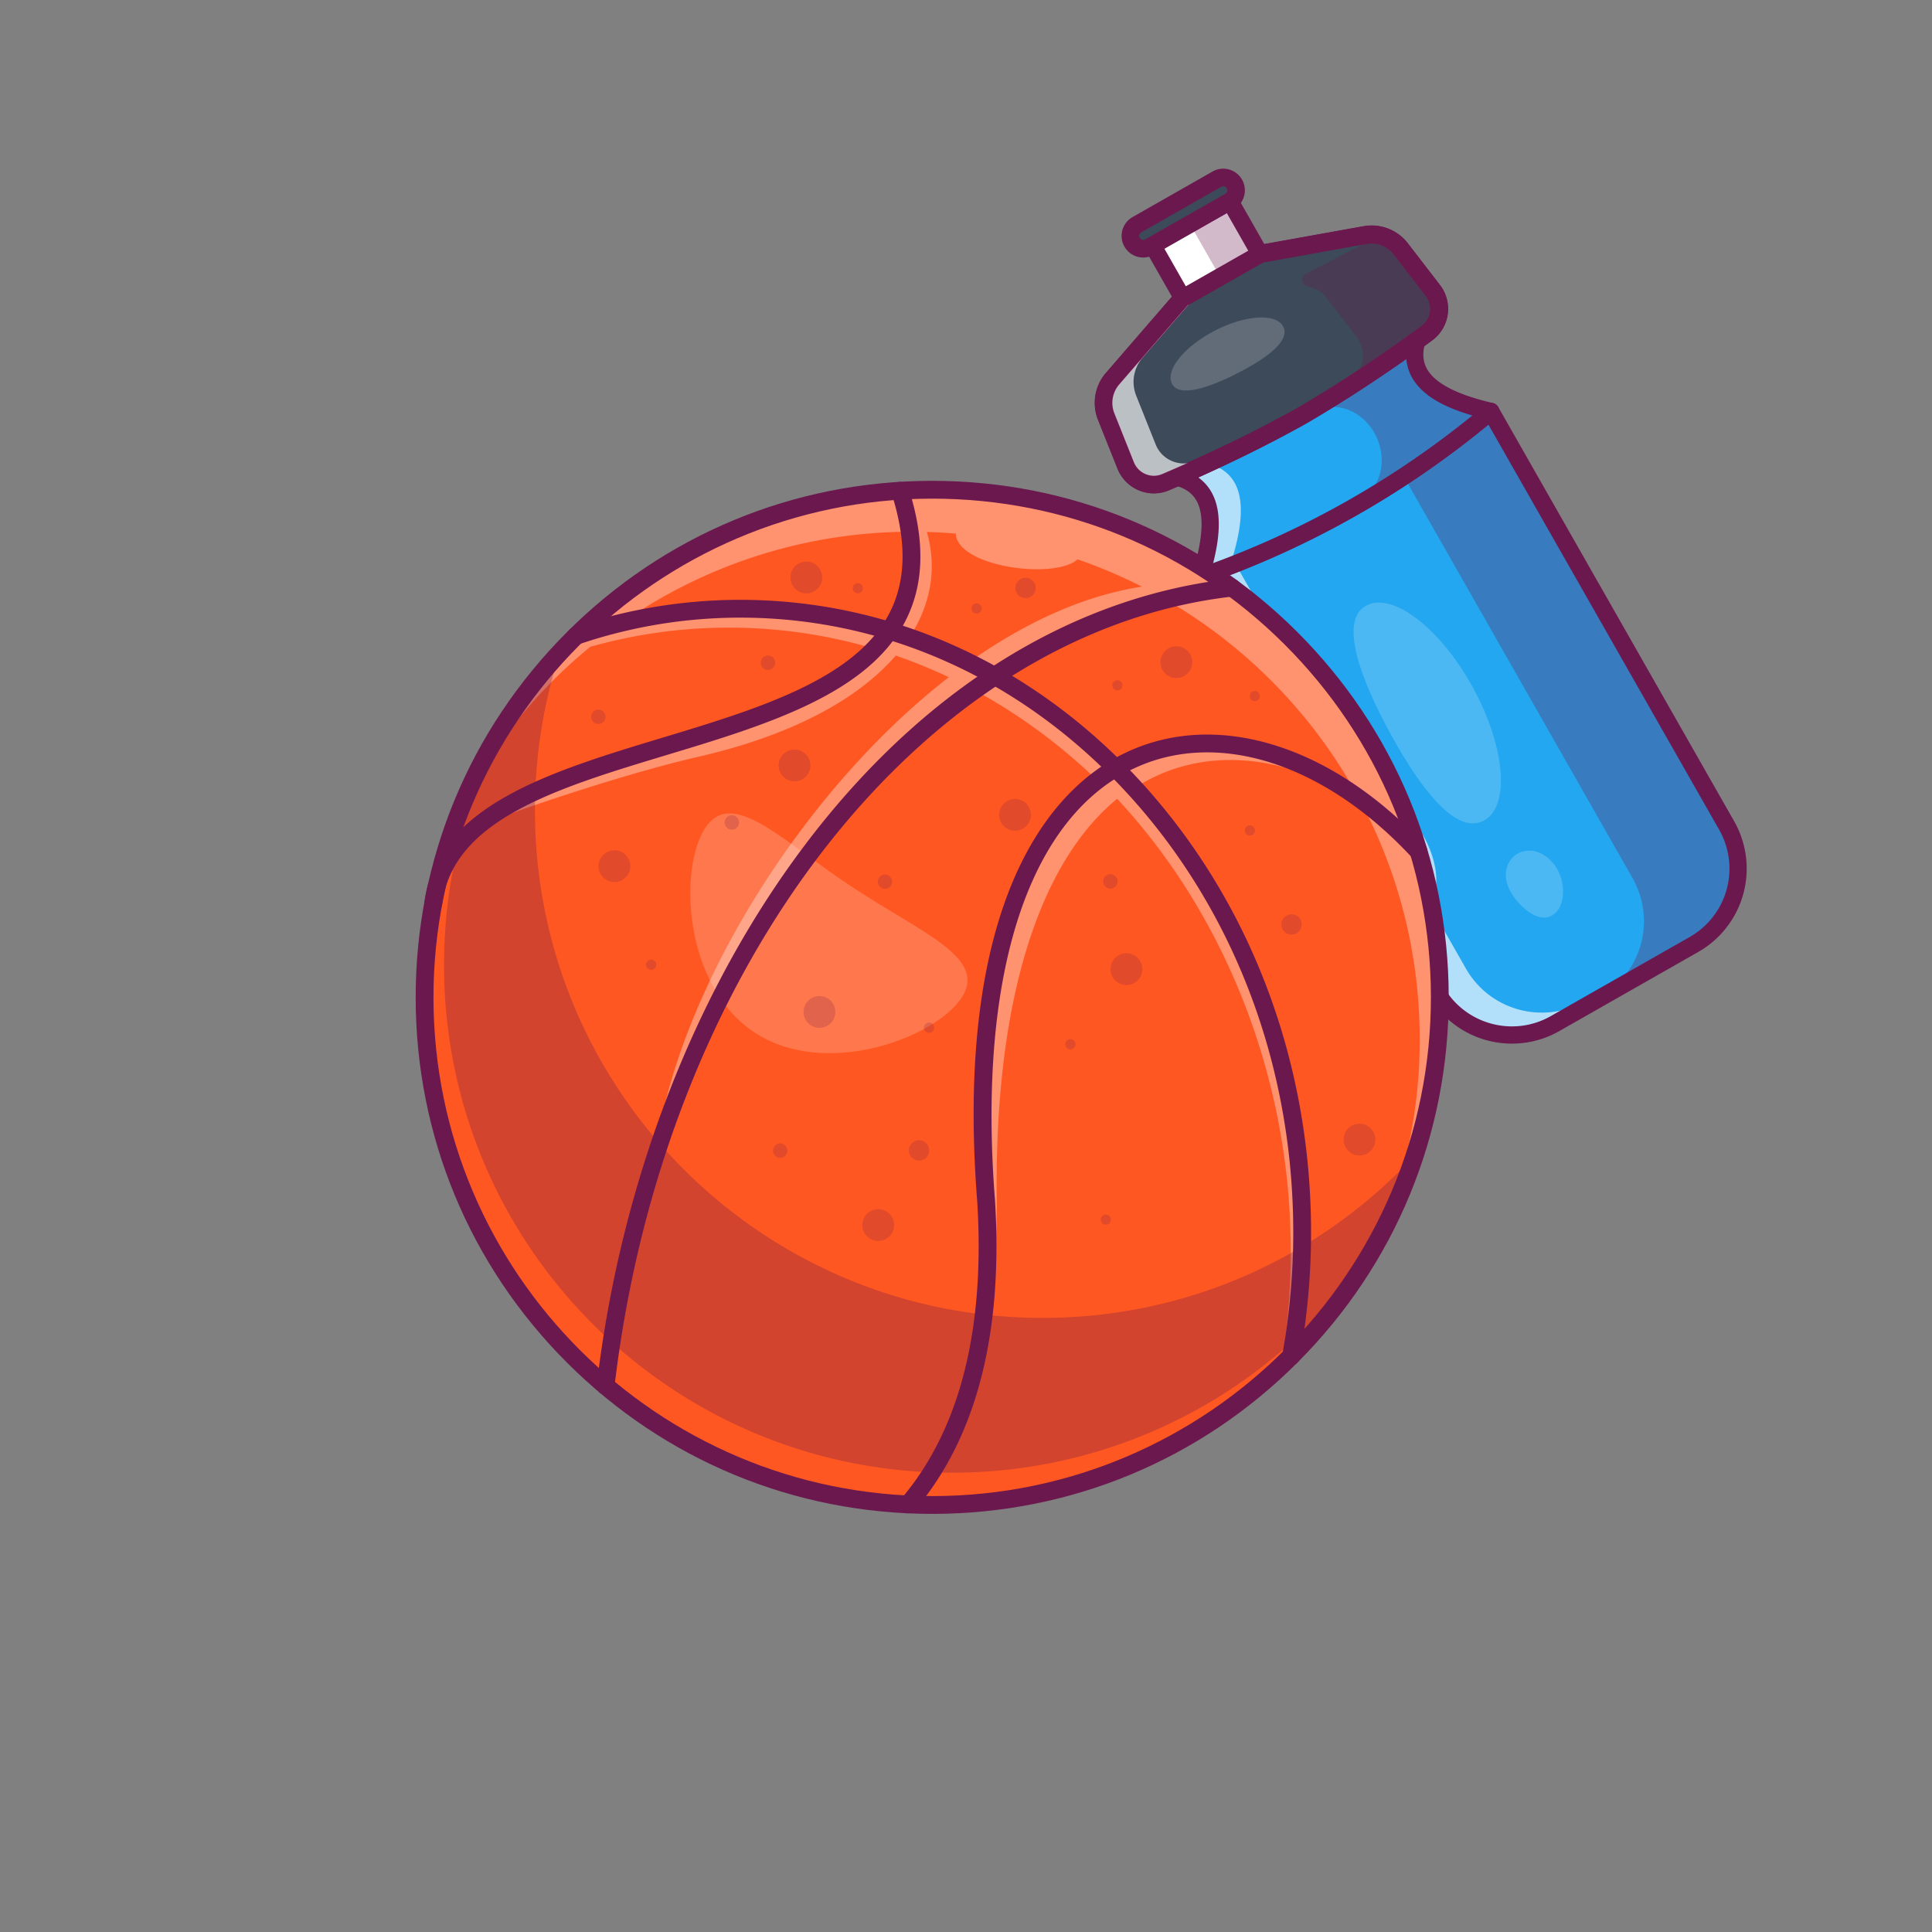 <svg xmlns="http://www.w3.org/2000/svg" data-name="Layer 1" viewBox="0 0 4000 4000" width="550" height="550"><rect x="0" y="0" width="4000" height="4000" fill="#808080" stroke="none"/><path fill="#22a7f0" d="m2484.928 1194.39 488.25 857.296c49.384 86.711 159.688 116.92 246.4 67.536l287.682-163.842a180.626 180.626 0 0 0 67.566-246.347l-488.25-857.295q-269.264 226.741-601.648 342.653Z" class="color22a7f0 svgShape"></path><path fill="#ffffff" d="m3219.553 2119.223 287.712-163.868a179.7 179.7 0 0 0 46.185-37.551l-272.096 154.981c-86.698 49.407-196.994 19.152-246.4-67.546l-76.008-133.537c52.314-69.93-44.656-237.727-131.564-230.923L2557.8 1167.343q-36.062 14.205-72.855 27.08l488.207 857.254c49.406 86.698 159.702 116.953 246.4 67.546Z" opacity=".65" class="colorfff svgShape"></path><path fill="#6b184e" d="M3196.063 2130.428a176.512 176.512 0 0 0 23.49-11.205l287.712-163.868a180.612 180.612 0 0 0 67.538-246.341l-488.207-857.255a1926.278 1926.278 0 0 1-180.201 134.654l473.53 831.431a180.612 180.612 0 0 1-67.537 246.341Z" opacity=".3" class="color6b184e svgShape"></path><path fill="#6b184e" d="M3130.468 2160.713a198.586 198.586 0 0 1-172.792-100.196l-488.252-857.295a17.845 17.845 0 0 1 9.631-25.678 1886.194 1886.194 0 0 0 596.028-339.454 17.84 17.84 0 0 1 26.997 4.817l488.247 857.295a198.457 198.457 0 0 1-74.238 270.681l-287.681 163.843a197.365 197.365 0 0 1-97.94 25.986Zm-619.49-956.634 477.703 838.777c44.424 77.993 144.038 105.3 222.07 60.86l287.681-163.84a162.783 162.783 0 0 0 60.89-222.013L3081.62 879.086a1920.94 1920.94 0 0 1-570.642 324.993Z" class="color6b184e svgShape"></path><path fill="#22a7f0" d="M2484.945 1194.422a1909.994 1909.994 0 0 0 317.217-143.977 1907.492 1907.492 0 0 0 284.434-198.686c-108.806-25.197-175.85-67.593-153.134-146.815-74.368 53.733-149.23 103.163-224.372 147.646a.06.06 0 0 1-.068.052 2111.92 2111.92 0 0 1-14.99 8.792l-.463.24c-81.128 45.168-166.948 87.092-256.773 126.117 79.787 20.894 82.032 100.162 48.15 206.631Z" class="color22a7f0 svgShape"></path><path fill="#ffffff" d="M2672.096 1117.989q-60.75 26.067-123.796 48.005c33.874-106.408 31.629-185.676-48.03-206.613q-31.41 14.497-63.474 28.41c79.787 20.894 82.032 100.162 48.15 206.631a1924.671 1924.671 0 00187.15-76.433zM2500.15 959.364l.12.017c1.7-.74 3.47-1.532 5.186-2.393-1.777.852-3.537 1.584-5.306 2.376z" opacity=".65" class="colorfff svgShape"></path><path fill="#6b184e" d="M2484.931 1212.234a17.842 17.842 0 0 1-17.004-23.252c22.644-71.172 25.874-122.251 9.595-151.82-8.772-15.932-23.567-26.435-45.235-32.111a17.843 17.843 0 0 1-2.595-33.623c91.113-39.624 176.973-81.79 255.195-125.33l.328-.185c77.207-44.98 157.275-97.315 237.827-155.462a17.842 17.842 0 0 1 27.593 19.383c-6.17 21.533-4.683 39.619 4.54 55.292 17.12 29.083 62.681 52.376 135.43 69.229a17.843 17.843 0 0 1 7.466 31.03 1921.84 1921.84 0 0 1-607.268 345.855 17.826 17.826 0 0 1-5.872.994Zm-4.64-224.156a94.224 94.224 0 0 1 28.49 31.875c18.392 33.404 19.395 81.319 2.935 145.87a1885.14 1885.14 0 0 0 536.594-305.596c-64.506-18.814-104.248-43.636-123.886-76.997a94.262 94.262 0 0 1-12.874-40.765c-70.552 49.659-140.554 94.77-208.528 134.37l-.632.36c-68.862 38.33-143.384 75.53-222.1 110.883Z" class="color6b184e svgShape"></path><path fill="#51c5da" d="M2413.23 997.933q11.804-5.045 23.578-10.144c89.8-39.051 175.612-80.933 256.757-126.1l.475-.27c80.244-46.749 160.044-99.186 239.444-156.499 6.885-4.97 13.793-10.022 20.7-15.074 28.258-20.706 33.709-60.715 12.377-88.476l-66.267-86.042a76.485 76.485 0 0 0-74.26-28.65l-217.346 39.071-160.281 91.285-144.54 167.03a76.466 76.466 0 0 0-13.213 78.539l40.218 100.807c12.941 32.54 50.186 48.233 82.358 34.523Z" class="color51c5da svgShape"></path><path fill="#6b184e" d="M2388.974 1021.154a81.038 81.038 0 0 1-75.034-51.01l-40.21-100.791a94.317 94.317 0 0 1 16.365-97.22l144.536-167.024a18.186 18.186 0 0 1 4.76-3.908l160.282-91.284a18.16 18.16 0 0 1 5.793-2.1l217.346-39.072a94.428 94.428 0 0 1 91.92 35.47l66.264 86.036a80.73 80.73 0 0 1-16.04 114.292l-1.206.881c-6.543 4.783-13.086 9.566-19.605 14.27-81.496 58.829-162.558 111.81-240.932 157.469l-.635.361c-79.395 44.192-166.316 86.885-258.503 126.975q-11.613 5.061-23.309 10.03l-.395.168a79.963 79.963 0 0 1-31.397 6.457Zm24.256-23.22Zm46.911-366.614-142.497 164.668a58.03 58.03 0 0 0-10.078 59.83l40.23 100.842a44.102 44.102 0 0 0 24.213 24.604 43.583 43.583 0 0 0 34.058-.083l.373-.16q11.558-4.941 23.091-9.935c91.113-39.624 176.96-81.785 255.17-125.317l.326-.186c77.194-44.97 157.25-97.3 237.793-155.437 6.46-4.663 12.94-9.4 19.421-14.138l1.189-.872a43.553 43.553 0 0 0 17.468-29.218 44.239 44.239 0 0 0-8.784-33.448l-66.257-86.023a58.105 58.105 0 0 0-56.587-21.838l-214.28 38.52Z" class="color6b184e svgShape"></path><path fill="#3c4a59" d="M2413.23 997.933q11.804-5.045 23.578-10.144c89.8-39.051 175.612-80.933 256.757-126.1l.475-.27c80.244-46.749 160.044-99.186 239.444-156.499 6.885-4.97 13.793-10.022 20.7-15.074 28.258-20.706 33.709-60.715 12.377-88.476l-66.267-86.042a76.485 76.485 0 0 0-74.26-28.65l-217.346 39.071-160.281 91.285-144.54 167.03a76.466 76.466 0 0 0-13.213 78.539l40.218 100.807c12.941 32.54 50.186 48.233 82.358 34.523Z" class="color3c4a59 svgShape"></path><path fill="#6b184e" d="M2388.974 1021.648a81.532 81.532 0 0 1-75.49-51.321l-40.21-100.791a94.808 94.808 0 0 1 16.45-97.725l146.633-169.45L2602.22 507.9l220.505-39.641a94.934 94.934 0 0 1 92.398 35.657l66.265 86.035a81.215 81.215 0 0 1-16.143 114.987l-1.206.884c-6.543 4.783-13.081 9.566-19.605 14.27-81.51 58.838-162.585 111.829-240.974 157.495l-.637.364c-79.414 44.204-166.35 86.902-258.55 127q-11.616 5.057-23.313 10.029l-.395.168a80.443 80.443 0 0 1-31.59 6.5Zm71.485-389.942-142.442 164.602a57.54 57.54 0 0 0-9.995 59.326l40.23 100.843a43.615 43.615 0 0 0 23.945 24.333 43.062 43.062 0 0 0 33.699-.09l.351-.152q11.558-4.94 23.089-9.934c91.098-39.616 176.93-81.77 255.127-125.295l.32-.183c77.175-44.961 157.221-97.28 237.749-155.41 6.46-4.661 12.936-9.397 19.418-14.136l1.19-.87a43.076 43.076 0 0 0 17.27-28.89 43.738 43.738 0 0 0-8.687-33.08l-66.255-86.022a57.648 57.648 0 0 0-56.11-21.656l-214.2 38.506Z" class="color6b184e svgShape"></path><path fill="#ffffff" d="M2413.21 997.94c7.9-3.358 15.739-6.723 23.586-10.149 89.825-39.025 175.645-80.95 256.773-126.116l.463-.241q118.573-69.114 235.808-153.875-86.655 59.473-174.073 110.495l-.463.24c-81.128 45.168-166.948 87.092-256.773 126.117a2635.134 2635.134 0 0 1-23.586 10.148c-32.129 13.72-69.403-1.998-82.333-34.506l-40.22-100.853a76.378 76.378 0 0 1 13.225-78.483l130.48-150.85-47.715 27.15-144.5 167.08a76.378 76.378 0 0 0-13.225 78.483l40.22 100.853c12.93 32.508 50.205 48.226 82.333 34.506Z" opacity=".65" class="colorfff svgShape"></path><path fill="#6b184e" d="M2668.561 875.363c8.37-4.517 16.75-9.094 25.008-13.688l.463-.241c80.25-46.764 160.075-99.17 239.43-156.49 6.902-4.97 13.82-10.062 20.73-15.092 28.274-20.71 33.71-60.732 12.374-88.481l-66.25-86.021a76.676 76.676 0 0 0-43.392-27.936l-152.956 79.262c-11.573 5.997-9.684 23.25 2.969 26.38 14.817 3.666 28.523 9.52 35.545 18.653l66.25 86.021c21.334 27.75 15.9 67.772-12.375 88.481-6.91 5.03-13.828 10.122-20.72 15.033q-53.318 38.532-107.076 74.119Z" opacity=".3" class="color6b184e svgShape"></path><path fill="#6b184e" d="M2388.974 1020.776a80.655 80.655 0 0 1-74.682-50.771l-40.21-100.792a93.936 93.936 0 0 1 16.299-96.83l144.536-167.025a17.834 17.834 0 0 1 4.66-3.83l160.281-91.284a17.885 17.885 0 0 1 5.674-2.056l217.346-39.072a94.101 94.101 0 0 1 91.553 35.332l66.267 86.035a80.354 80.354 0 0 1-15.967 113.755l-1.206.881c-6.543 4.783-13.08 9.563-19.6 14.268-81.489 58.823-162.54 111.797-240.903 157.449l-.632.358c-79.38 44.187-166.292 86.873-258.464 126.958q-11.613 5.058-23.309 10.027l-.393.169a79.58 79.58 0 0 1-31.25 6.428Zm24.256-22.842Zm46.667-366.912L2317.358 795.74a58.41 58.41 0 0 0-10.144 60.22l40.23 100.84a44.479 44.479 0 0 0 24.419 24.814 43.96 43.96 0 0 0 34.358-.088c.043-.017.368-.156.368-.156q11.561-4.944 23.093-9.936c91.124-39.63 176.983-81.795 255.206-125.335l.327-.185c77.207-44.98 157.275-97.315 237.827-155.462a3991.3 3991.3 0 0 0 19.421-14.138l1.192-.872a43.926 43.926 0 0 0 17.614-29.47 44.596 44.596 0 0 0-8.857-33.733l-66.255-86.023a58.494 58.494 0 0 0-56.955-21.98l-214.344 38.533Z" class="color6b184e svgShape"></path><path fill="#ffffff" d="M2405.257 454.078h184.453v125.539h-184.453z" transform="rotate(-29.663 2497.484 516.847)" class="colorfff svgShape"></path><path fill="#ffffff" d="m2458.147 610.351 160.304-91.285-.594-1.005-130.008 74.055-61.528-108.049-30.296 17.232 62.122 109.052z" opacity=".65" class="colorfff svgShape"></path><path fill="#6b184e" d="m2448.382 617.017 160.304-91.285-62.121-109.054-82.887 47.187 61.735 108.324-77.418 44.098.387.73z" opacity=".3" class="color6b184e svgShape"></path><path fill="#6b184e" d="M2448.425 634.878a17.83 17.83 0 0 1-15.52-9.014l-62.129-109.087a17.843 17.843 0 0 1 6.672-24.336l160.281-91.284a17.837 17.837 0 0 1 24.334 6.675l62.129 109.087a17.843 17.843 0 0 1-6.673 24.336l-160.28 91.284a17.762 17.762 0 0 1-8.814 2.339Zm-37.812-120.257 44.47 78.079 129.272-73.626-44.47-78.078Z" class="color6b184e svgShape"></path><path fill="#3c4a59" d="M2343.853 501.564a26.543 26.543 0 0 0 36.198 9.928l165.823-94.44a26.572 26.572 0 0 0-26.3-46.179l-165.823 94.44a26.581 26.581 0 0 0-9.898 36.251Z" class="color3c4a59 svgShape"></path><path fill="#6b184e" d="M2366.987 533.21a45 45 0 0 1-11.91-1.611 44.497 44.497 0 0 1-27.055-21.014l-.005-.004a44.85 44.85 0 0 1 16.714-61.101l165.825-94.439a44.792 44.792 0 0 1 44.334 77.844l-165.823 94.439a44.465 44.465 0 0 1-22.08 5.886Zm-7.3-40.662a8.319 8.319 0 0 0 11.343 3.113l165.828-94.44a8.35 8.35 0 0 0 3.112-11.35 8.471 8.471 0 0 0-5.173-3.99 8.302 8.302 0 0 0-6.204.823l-165.827 94.44a8.365 8.365 0 0 0-3.079 11.404Z" class="color6b184e svgShape"></path><path fill="#6b184e" d="M2802.162 1050.446a1907.492 1907.492 0 0 0 284.434-198.687c-108.806-25.197-175.85-67.593-153.134-146.815-74.368 53.733-149.23 103.163-224.372 147.646 132.102-57.684 217.674 138.125 85.555 195.93Z" opacity=".3" class="color6b184e svgShape"></path><path fill="#ffffff" d="M3072.812 1698.64c54.352-29.942 43.599-153.717-24.02-276.458s-166.494-197.969-220.847-168.026-15.053 145.345 52.565 268.086 137.95 206.341 192.302 176.399zM2656.704 676.133c-14.497-28.148-77.776-24.427-141.34 8.31s-103.338 82.092-88.842 110.24 73.913 9.748 137.476-22.989 107.202-67.414 92.706-95.561zM3222.056 1888.394c22.263-22.809 18.817-80.259-14.545-109.883-33.154-29.926-71.859-17.556-84.402 9.165-13.044 27.206-1.736 56.585 22.137 82.836 23.918 25.722 54.772 41.218 76.81 17.882z" opacity=".19" class="colorfff svgShape"></path><circle cx="1930" cy="2064.931" r="1050.977" fill="#ff5722" class="colorff5722 svgShape"></circle><path fill="#ffffff" d="M1561.41 2137.144c-146.468-97.228-156.59-339.668-101.195-423.116s155.33 23.693 301.798 120.921 284.005 147.724 228.61 231.173-282.744 168.25-429.212 71.022Z" opacity=".19" class="colorfff svgShape"></path><path fill="#ffffff" d="M2980.974 2063.461c-.813-580.463-471.983-1050.315-1052.446-1049.502-287.098.402-547.126 115.88-736.544 302.77h-.105c-1.052 1.002-1.998 2.109-3.05 3.11a1085.426 1085.426 0 0 0-20.402 20.83c-1.525 1.582-2.945 3.163-4.417 4.693q-9.702 10.282-19.087 20.88c-1.472 1.581-2.891 3.216-4.31 4.85-6.1 6.96-12.146 13.972-18.033 21.09-1.262 1.476-2.524 2.952-3.733 4.428-6.256 7.592-12.354 15.288-18.451 23.038-1.367 1.792-2.786 3.532-4.153 5.324-5.887 7.697-11.616 15.446-17.345 23.247-1.366 1.95-2.785 3.9-4.204 5.851-5.571 7.802-11.09 15.708-16.45 23.72a602.921 602.921 0 0 0-4.098 6.062c-5.308 8.011-10.51 16.128-15.66 24.245a644.199 644.199 0 0 0-3.782 6.22c-5.096 8.221-10.087 16.495-14.92 24.928-.473.79-.999 1.58-1.471 2.424.157-.263.368-.527.525-.79a1046.22 1046.22 0 0 0-57.185 114.877 1055.757 1055.757 0 0 1 260.326-316.584 1057.618 1057.618 0 0 1 595.06 6.065l-118.582 80.366s-211.677 85.394-214.045 86.188c-2.422.74-167.947 63.637-167.947 63.637l-176.959 58.805-111.816 60.715c142.793-51.701 303.913-101.585 413.198-126.961 202.517-45.887 337.797-122.643 413.608-210.69a1094.633 1094.633 0 0 1 109.91 44.817c-303.357 234.864-546.134 636.258-600.102 942.706 160.264-397.698 370.406-714.686 651.534-916.712 92.961 50.002 178.99 113.336 256.083 187.793-161.86 123.713-267.052 402.27-230.272 870.624 8.674 139.904-1.263 263.983-30.549 371.66q52.703-157.183 52.623-365.003c-6.62-440.223 96.314-714.46 249.22-839.318 218.443 234.344 358.883 571.062 359.393 934.885a1433.484 1433.484 0 0 1-19.624 239.207q10.256-9.73 20.247-19.723a1432.237 1432.237 0 0 0 23.019-258.59c-.5-357.188-135.556-684.645-347.048-918.052 139.053-90.295 312.75-70.79 468.129 27.834 77.825 146.494 122.03 313.573 122.278 490.982a1047.652 1047.652 0 0 1-82.627 410.596c79.519-148.19 124.516-317.605 124.264-497.542Zm-1141.98-757.855A1057.403 1057.403 0 0 0 1288.313 1289c167.504-116.717 370.567-185.933 589.733-188.03l13.26 106.3Zm166.55 65.96a1092.241 1092.241 0 0 0-122.77-51.697c46.242-70.681 57.089-146.579 36.187-218.482 20.117.604 40.13 1.734 59.932 3.444 2.518 68.401 203.768 96.24 252.155 53.254a1047.913 1047.913 0 0 1 132.939 56.476c-122.67 19.076-244.287 75.802-358.444 157.005Zm303.94 218.901c-75.62-75.355-160.123-139.85-251.611-191.275a1267.346 1267.346 0 0 1 349.168-161.522 1055.831 1055.831 0 0 1 406.639 415.493c-168.523-121.881-355.61-150.582-504.196-62.696Z" opacity=".35" class="colorfff svgShape"></path><path fill="#6b184e" d="M1929.956 3134.34c-285.083 0-553.174-110.82-755.083-312.165-202.266-201.702-313.88-470.098-314.28-755.745-.4-285.65 110.462-554.358 312.163-756.626 201.702-202.265 470.098-313.88 755.745-314.28l1.543-.002c285.083 0 553.174 110.82 755.083 312.166 202.268 201.701 313.882 470.097 314.282 755.744.395 285.65-110.466 554.358-312.166 756.626-201.701 202.266-470.097 313.88-755.744 314.28l-1.543.002Zm.085-2101.955h-1.487c-569.348.798-1031.897 464.646-1031.1 1033.992.798 568.828 463.889 1031.1 1032.521 1031.1h1.47c569.346-.798 1031.895-464.645 1031.099-1033.993-.386-275.801-108.15-534.947-303.445-729.695-194.939-194.392-453.818-301.404-729.058-301.404Z" class="color6b184e svgShape"></path><path fill="#6b184e" d="M1880.012 3133.144a18.43 18.43 0 0 1-14.028-30.371c120.854-142.08 173.77-349.033 157.27-615.107-20.198-257.046.799-470.603 62.427-634.436 55.322-147.068 143.765-250.767 255.767-299.888 186.775-81.92 420.12-6.43 608.957 197.01a18.43 18.43 0 1 1-27.014 25.077c-177.847-191.587-395.154-263.755-567.139-188.33-225.332 98.823-333.303 426.126-296.228 897.984 17.13 276.223-38.716 491.977-165.964 641.572a18.386 18.386 0 0 1-14.048 6.49Z" class="color6b184e svgShape"></path><path fill="#6b184e" d="M1253.845 2888a18.63 18.63 0 0 1-2.17-.127 18.433 18.433 0 0 1-16.16-20.451c48.94-417.425 201.89-814.307 430.669-1117.54 117.07-155.17 250.139-281.106 395.503-374.311 153.352-98.323 317.17-157.947 486.902-177.214a18.43 18.43 0 0 1 4.157 36.626c-639.358 72.578-1177.934 760.922-1280.62 1636.73a18.435 18.435 0 0 1-18.281 16.287ZM897.139 1888.225a18.862 18.862 0 0 1-2.273-.14 18.432 18.432 0 0 1-16.043-20.544c24.463-198.816 262.053-270.564 491.819-339.951 195.796-59.126 398.257-120.266 469.888-256.39 35.6-67.653 37.36-149.286 5.38-249.565a18.43 18.43 0 1 1 35.118-11.2c35.136 110.175 32.558 201.086-7.879 277.931-78.818 149.783-288.791 213.191-491.85 274.512-228.516 69.009-444.36 134.19-465.889 309.165a18.437 18.437 0 0 1-18.271 16.182Z" class="color6b184e svgShape"></path><path fill="#6b184e" d="M2928.88 2392.497a1042.673 1042.673 0 0 1-78.999 180.996c-187.382 286.045-510.552 475.123-878.113 475.638-580.463.812-1051.633-469.092-1052.446-1049.503-.259-184.991 47.313-358.834 130.987-509.926a1054.159 1054.159 0 0 1 109.389-139.805 1047.733 1047.733 0 0 0-52.146 329.14c.813 580.464 471.982 1050.316 1052.445 1049.503 303.792-.425 577.282-129.718 768.883-336.043Z" opacity=".3" class="color6b184e svgShape"></path><circle cx="1696.586" cy="2095.098" r="32.911" fill="#6b184e" opacity=".2" transform="rotate(-45 1696.586 2095.098)" class="color6b184e svgShape"></circle><circle cx="2332.184" cy="2006.463" r="32.911" fill="#6b184e" opacity=".2" transform="rotate(-74.029 2332.184 2006.463)" class="color6b184e svgShape"></circle><circle cx="2435.559" cy="1370.964" r="32.911" fill="#6b184e" opacity=".2" transform="rotate(-45 2435.559 1370.964)" class="color6b184e svgShape"></circle><circle cx="2101.492" cy="1687.071" r="32.911" fill="#6b184e" opacity=".2" transform="rotate(-59.937 2101.491 1687.071)" class="color6b184e svgShape"></circle><circle cx="2814.669" cy="2359.428" r="32.911" fill="#6b184e" opacity=".2" transform="rotate(-86.535 2814.669 2359.428)" class="color6b184e svgShape"></circle><circle cx="1644.967" cy="1584.814" r="32.911" fill="#6b184e" opacity=".2" transform="rotate(-64.308 1644.967 1584.814)" class="color6b184e svgShape"></circle><circle cx="1272.115" cy="1793.342" r="32.911" fill="#6b184e" opacity=".2" transform="rotate(-73.977 1272.115 1793.342)" class="color6b184e svgShape"></circle><circle cx="1669.434" cy="1195.542" r="32.911" fill="#6b184e" opacity=".2" transform="rotate(-83.086 1669.434 1195.542)" class="color6b184e svgShape"></circle><circle cx="1818.32" cy="2536.391" r="32.911" fill="#6b184e" opacity=".2" transform="rotate(-27.67 1818.32 2536.39)" class="color6b184e svgShape"></circle><circle cx="1902.719" cy="2381.805" r="21.1" fill="#6b184e" opacity=".2" transform="rotate(-82.381 1902.718 2381.805)" class="color6b184e svgShape"></circle><circle cx="2673.987" cy="1913.986" r="21.1" fill="#6b184e" opacity=".2" transform="rotate(-45 2673.987 1913.986)" class="color6b184e svgShape"></circle><circle cx="2123.31" cy="1217.267" r="21.1" fill="#6b184e" opacity=".2" transform="rotate(-45 2123.31 1217.267)" class="color6b184e svgShape"></circle><circle cx="1832.245" cy="1825.469" r="14.92" fill="#6b184e" opacity=".2" transform="rotate(-61.744 1832.245 1825.47)" class="color6b184e svgShape"></circle><path fill="#6b184e" d="M2313.938 1824.795a14.92 14.92 0 1 1-14.94-14.9 14.92 14.92 0 0 1 14.94 14.9Z" opacity=".2" class="color6b184e svgShape"></path><circle cx="1589.983" cy="1372.148" r="14.92" fill="#6b184e" opacity=".2" transform="rotate(-45 1589.982 1372.148)" class="color6b184e svgShape"></circle><circle cx="1238.77" cy="1484.014" r="14.92" fill="#6b184e" opacity=".2" transform="rotate(-76.167 1238.77 1484.015)" class="color6b184e svgShape"></circle><path fill="#6b184e" d="M1530.16 1702.792a14.92 14.92 0 1 1-14.942-14.9 14.92 14.92 0 0 1 14.941 14.9Z" opacity=".2" class="color6b184e svgShape"></path><circle cx="1615.366" cy="2382.207" r="14.92" fill="#6b184e" opacity=".2" transform="rotate(-34.277 1615.366 2382.207)" class="color6b184e svgShape"></circle><path fill="#6b184e" d="M1934.013 2127.677a10.55 10.55 0 11-10.565-10.535 10.55 10.55 0 0110.565 10.535zM2226.686 2161.943a10.55 10.55 0 11-10.565-10.536 10.55 10.55 0 0110.565 10.536z" opacity=".2" class="color6b184e svgShape"></path><circle cx="2587.758" cy="1719.302" r="10.55" fill="#6b184e" opacity=".2" transform="rotate(-3.934 2587.762 1719.304)" class="color6b184e svgShape"></circle><circle cx="2597.919" cy="1441.208" r="10.55" fill="#6b184e" opacity=".2" class="color6b184e svgShape"></circle><path fill="#6b184e" d="M2323.92 1418.952a10.55 10.55 0 11-10.565-10.535 10.55 10.55 0 0110.565 10.535zM2032.454 1259.627a10.55 10.55 0 11-10.565-10.535 10.55 10.55 0 0110.565 10.535z" opacity=".2" class="color6b184e svgShape"></path><circle cx="2289.449" cy="2525.181" r="10.55" fill="#6b184e" opacity=".2" class="color6b184e svgShape"></circle><circle cx="1776.102" cy="1217.754" r="10.55" fill="#6b184e" opacity=".2" transform="rotate(-20.417 1776.101 1217.753)" class="color6b184e svgShape"></circle><circle cx="1348.037" cy="1997.29" r="10.55" fill="#6b184e" opacity=".2" transform="rotate(-4.006 1348.037 1997.29)" class="color6b184e svgShape"></circle><path fill="#6b184e" d="M2672.98 2826.667a18.455 18.455 0 0 1-18.154-21.736 1418.003 1418.003 0 0 0 22.72-255.261c-.476-340.256-120.19-659.89-337.092-900.024-216.057-239.202-502.815-370.887-807.547-370.887h-1.479a1037.93 1037.93 0 0 0-333.56 55.418 18.44 18.44 0 1 1-11.088-35.164 1074.657 1074.657 0 0 1 344.594-57.114c.503-.002 1.035-.002 1.536-.002 315.315 0 611.746 135.986 834.9 383.042 223.017 246.906 346.108 575.297 346.596 924.677a1454.647 1454.647 0 0 1-23.315 261.917 18.438 18.438 0 0 1-18.11 15.134Z" class="color6b184e svgShape"></path></svg>